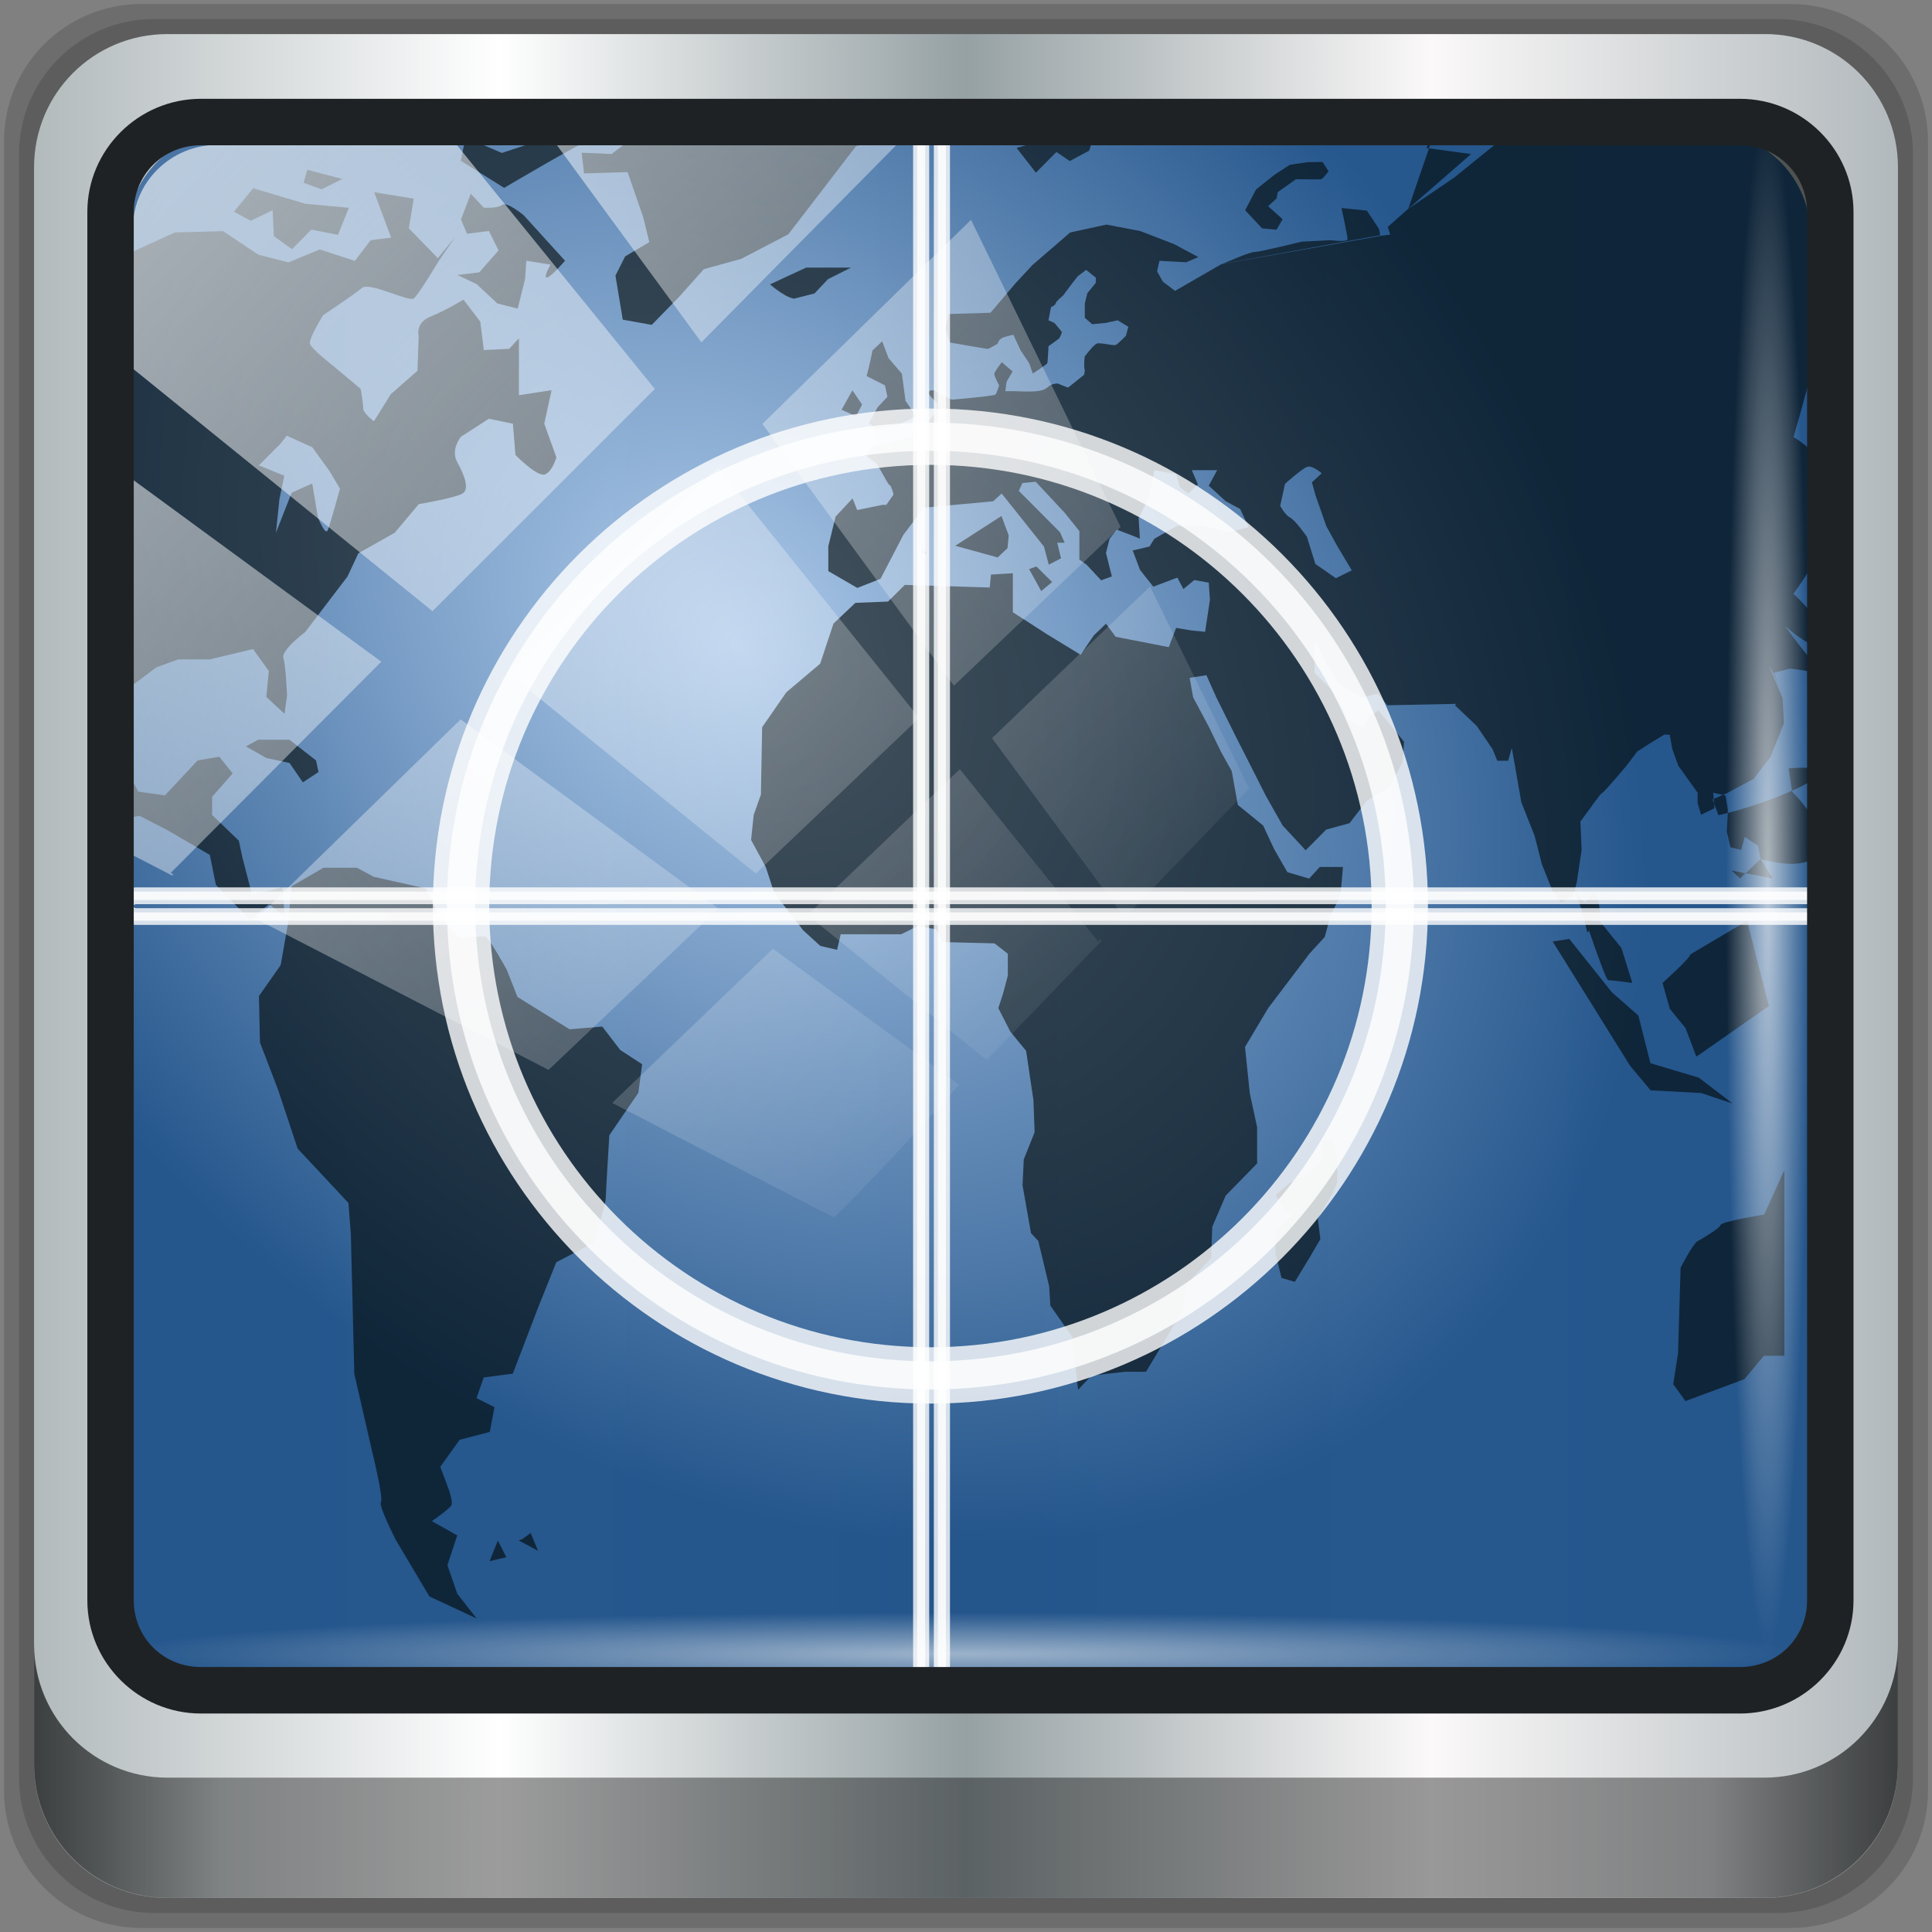 <?xml version="1.0" encoding="UTF-8" standalone="no"?>
<svg
   xmlns:dc="http://purl.org/dc/elements/1.1/"
   xmlns:cc="http://creativecommons.org/ns#"
   xmlns:rdf="http://www.w3.org/1999/02/22-rdf-syntax-ns#"
   xmlns:svg="http://www.w3.org/2000/svg"
   xmlns="http://www.w3.org/2000/svg"
   xmlns:xlink="http://www.w3.org/1999/xlink"
   xmlns:sodipodi="http://sodipodi.sourceforge.net/DTD/sodipodi-0.dtd"
   xmlns:inkscape="http://www.inkscape.org/namespaces/inkscape"
   width="48"
   height="48"
   viewBox="0 0 48 48"
   id="svg2"
   version="1.1"
   inkscape:version="0.92.2 5c3e80d, 2017-08-06"
   sodipodi:docname="stock_timezone.svg">
  <rect x="0" y="0" width="48" height="48" fill="#808080" stroke="none"/>
  <defs
     id="defs10">
    <linearGradient
       inkscape:collect="always"
       id="linearGradient2195">
      <stop
         style="stop-color:#adcaeb;stop-opacity:1"
         offset="0"
         id="stop2191" />
      <stop
         style="stop-color:#22548b;stop-opacity:1"
         offset="1"
         id="stop2193" />
    </linearGradient>
    <clipPath
       id="clipPath-314453158">
      <g
         transform="translate(0,-1004.362)"
         id="g17">
        <path
           d="m -24,13 c 0,1.105 -0.672,2 -1.5,2 -0.828,0 -1.5,-0.895 -1.5,-2 0,-1.105 0.672,-2 1.5,-2 0.828,0 1.5,0.895 1.5,2 z"
           transform="matrix(15.333,0,0,11.5,415,878.862)"
           style="fill:#1890d0"
           id="path19"
           inkscape:connector-curvature="0" />
      </g>
    </clipPath>
    <linearGradient
       inkscape:collect="always"
       xlink:href="#linearGradient6139-0"
       id="linearGradient4071"
       gradientUnits="userSpaceOnUse"
       gradientTransform="matrix(0.551,0,0,0.551,-2.461,-1.909)"
       x1="6"
       y1="47"
       x2="90"
       y2="47" />
    <linearGradient
       id="linearGradient6139-0">
      <stop
         id="stop6141-2"
         offset="0"
         style="stop-color:#b2babc;stop-opacity:1" />
      <stop
         style="stop-color:#ffffff;stop-opacity:1;"
         offset="0.25"
         id="stop6151-0" />
      <stop
         style="stop-color:#96a1a4;stop-opacity:1"
         offset="0.5"
         id="stop6147-1" />
      <stop
         id="stop6149-4"
         offset="0.75"
         style="stop-color:#fbf9f9;stop-opacity:1;" />
      <stop
         id="stop6143-4"
         offset="1"
         style="stop-color:#b2b9bc;stop-opacity:1" />
    </linearGradient>
    <linearGradient
       gradientTransform="matrix(0.498,0,0,0.498,0.1,0.1)"
       inkscape:collect="always"
       xlink:href="#linearGradient3832-0-6-1-1"
       id="linearGradient4129"
       x1="1.5"
       y1="88.172"
       x2="94.5"
       y2="88.172"
       gradientUnits="userSpaceOnUse" />
    <linearGradient
       id="linearGradient3832-0-6-1-1">
      <stop
         style="stop-color:#000000;stop-opacity:1;"
         offset="0"
         id="stop3834-6-3-7-1" />
      <stop
         id="stop3872-2-4"
         offset="0.1"
         style="stop-color:#000000;stop-opacity:0.588;" />
      <stop
         style="stop-color:#000000;stop-opacity:0.588;"
         offset="0.9"
         id="stop3844-6-2-7-6" />
      <stop
         style="stop-color:#000000;stop-opacity:1;"
         offset="1"
         id="stop3836-5-0-2-9" />
    </linearGradient>
    <radialGradient
       inkscape:collect="always"
       xlink:href="#linearGradient3737"
       id="radialGradient7462"
       gradientUnits="userSpaceOnUse"
       gradientTransform="matrix(0.486,0,0,0.024,16.979,40.016)"
       cx="13.948"
       cy="44.893"
       fx="13.948"
       fy="44.893"
       r="43.199" />
    <linearGradient
       id="linearGradient3737">
      <stop
         offset="0"
         style="stop-color:#ffffff;stop-opacity:1"
         id="stop3739" />
      <stop
         offset="1"
         style="stop-color:#ffffff;stop-opacity:0"
         id="stop3741" />
    </linearGradient>
    <radialGradient
       inkscape:collect="always"
       xlink:href="#linearGradient3737"
       id="radialGradient7464"
       gradientUnits="userSpaceOnUse"
       gradientTransform="matrix(0.442,0,0,0.024,15.807,-44.996)"
       cx="13.948"
       cy="44.893"
       fx="13.948"
       fy="44.893"
       r="43.199" />
    <linearGradient
       inkscape:collect="always"
       xlink:href="#linearGradient3737"
       id="linearGradient4767"
       gradientUnits="userSpaceOnUse"
       x1="2.771"
       y1="-28.642"
       x2="50.528"
       y2="14.514" />
    <clipPath
       id="clipPath4156-4-1"
       clipPathUnits="userSpaceOnUse">
      <path
         inkscape:connector-curvature="0"
         id="path4158-0-8"
         d="m 27.046,-55.695 -14.214,13.321 h 0.061 l 15.653,21.771 10.231,-10.546 C 38.562,-32.302 27.468,-54.819 27.046,-55.695 Z M 9.647,-39.383 -5.241,-25.321 15.988,-7.806 26.372,-18.383 Z m 31.491,12.951 -9.741,9.714 8.945,12.458 7.781,-7.555 z m -49.84,4.379 -13.754,12.982 26.283,13.846 0.061,-0.062 -0.123,-0.062 L 13.599,-5.401 -8.702,-22.053 Z m 38.015,7.401 -9.803,9.775 11.579,9.559 7.628,-7.401 -8.669,-11.009 z m 20.187,5.674 -7.383,7.216 6.188,8.542 5.82,-6.137 z m -32.195,6.322 -9.557,9.498 13.662,7.185 7.934,-7.678 z m 23.312,2.374 -7.107,6.938 8.363,6.907 5.361,-5.674 -0.061,-0.092 -0.092,0.123 -6.464,-8.203 z m -8.73,8.542 -7.505,7.339 10.354,5.458 c 1.397,-1.321 5.675,-6.123 5.851,-6.322 z"
         style="opacity:0.6;fill:#ffffff;fill-opacity:1;stroke:none" />
    </clipPath>
    <linearGradient
       id="ButtonShadow-16"
       gradientTransform="scale(1.006,0.994)"
       x1="45.448"
       y1="92.54"
       x2="45.448"
       y2="7.017"
       gradientUnits="userSpaceOnUse">
      <stop
         style="stop-color:#000000;stop-opacity:1;"
         offset="0"
         id="stop3750-6" />
      <stop
         style="stop-color:#000000;stop-opacity:0.588;"
         offset="1"
         id="stop3752-4" />
    </linearGradient>
    <clipPath
       clipPathUnits="userSpaceOnUse"
       id="clipPath4355-7">
      <rect
         style="fill:#ffffff;fill-opacity:1;fill-rule:nonzero;stroke:none"
         id="rect4357-5"
         width="84"
         height="80"
         x="6"
         y="6"
         rx="6"
         ry="6" />
    </clipPath>
    <clipPath
       clipPathUnits="userSpaceOnUse"
       id="clipPath4355-9">
      <rect
         style="fill:#ffffff;fill-opacity:1;fill-rule:nonzero;stroke:none"
         id="rect4357-1"
         width="84"
         height="80"
         x="6"
         y="6"
         rx="6"
         ry="6" />
    </clipPath>
    <clipPath
       clipPathUnits="userSpaceOnUse"
       id="clipPath4355-1">
      <rect
         style="fill:#ffffff;fill-opacity:1;fill-rule:nonzero;stroke:none"
         id="rect4357-9"
         width="84"
         height="80"
         x="6"
         y="6"
         rx="6"
         ry="6" />
    </clipPath>
    <clipPath
       clipPathUnits="userSpaceOnUse"
       id="clipPath3943-52-0">
      <path
         id="path3945-4-1"
         d="m 69.781,20.844 -5,3.438 c 5.587,5.537 9,13.328 9,21.812 0,8.434 -3.377,16.096 -8.906,21.625 l 5,3.438 C 76.078,64.576 80,55.844 80,46.094 c 2e-6,-9.797 -3.963,-18.66 -10.219,-25.25 z M 40,24.062 28.906,36.219 H 21.5 c -0.823,0 -1.5,0.677 -1.5,1.5 v 1 14.844 1 c 0,0.823 0.684,1.61 1.5,1.5 h 7.406 L 40,68 V 66 26.062 Z m 20.594,3.281 -5,3.438 L 55.5,30.875 c 3.938,3.89 6.406,9.25 6.406,15.219 0,5.921 -2.43,11.148 -6.312,15.031 l 0.094,0.094 5.094,3.438 c 4.475,-4.908 7.25,-11.402 7.25,-18.562 0,-7.231 -2.879,-13.831 -7.438,-18.75 z m -9.25,6.5 -5.219,3.625 c 2.222,2.218 3.719,5.24 3.719,8.625 0,3.337 -1.459,6.228 -3.625,8.438 l 5.219,3.625 c 2.822,-3.237 4.531,-7.434 4.531,-12.062 0,-4.673 -1.754,-9.001 -4.625,-12.25 z"
         style="color:#000000;display:inline;overflow:visible;visibility:visible;opacity:0.8;fill:#ff00ff;fill-opacity:1;fill-rule:nonzero;stroke:none;stroke-width:1;marker:none;enable-background:accumulate"
         inkscape:connector-curvature="0" />
    </clipPath>
    <clipPath
       id="clipPath-314453158-3">
      <g
         transform="translate(0,-1004.362)"
         id="g17-6">
        <path
           d="m -24,13 c 0,1.105 -0.672,2 -1.5,2 -0.828,0 -1.5,-0.895 -1.5,-2 0,-1.105 0.672,-2 1.5,-2 0.828,0 1.5,0.895 1.5,2 z"
           transform="matrix(15.333,0,0,11.5,415,878.862)"
           style="fill:#1890d0"
           id="path19-7"
           inkscape:connector-curvature="0" />
      </g>
    </clipPath>
    <radialGradient
       inkscape:collect="always"
       xlink:href="#linearGradient2195"
       id="radialGradient2197"
       cx="18.283"
       cy="15.431"
       fx="18.283"
       fy="15.431"
       r="20.921"
       gradientTransform="matrix(0.873,0.833,-0.636,0.667,12.143,-9.529)"
       gradientUnits="userSpaceOnUse" />
  </defs>
  <sodipodi:namedview
     pagecolor="#ffffff"
     bordercolor="#666666"
     borderopacity="1"
     objecttolerance="10"
     gridtolerance="10"
     guidetolerance="10"
     inkscape:pageopacity="0"
     inkscape:pageshadow="2"
     inkscape:window-width="1280"
     inkscape:window-height="974"
     id="namedview8"
     showgrid="false"
     inkscape:zoom="8.039369"
     inkscape:cx="21.193469"
     inkscape:cy="18.831785"
     inkscape:window-x="0"
     inkscape:window-y="21"
     inkscape:window-maximized="1"
     inkscape:current-layer="svg2" />
  <path
     style="display:inline;opacity:0.15;fill:#000000;fill-opacity:1;fill-rule:nonzero;stroke:none;stroke-width:0.498"
     d="M 44.486,0.1 H 3.514 c -1.892,0 -3.414,1.523 -3.414,3.414 v 40.971 C 0.1,46.377 1.623,47.9 3.514,47.9 H 44.486 C 46.377,47.9 47.9,46.377 47.9,44.486 V 3.514 c 0,-1.892 -1.523,-3.414 -3.414,-3.414 z"
     id="path3288"
     inkscape:connector-curvature="0" />
  <path
     inkscape:connector-curvature="0"
     id="path4085"
     d="M 44.166,0.473 H 3.834 c -1.862,0 -3.361,1.499 -3.361,3.361 V 44.166 c 0,1.862 1.499,3.361 3.361,3.361 H 44.166 c 1.862,0 3.361,-1.499 3.361,-3.361 V 3.834 c 0,-1.862 -1.499,-3.361 -3.361,-3.361 z"
     style="display:inline;opacity:0.15;fill:#000000;fill-opacity:1;fill-rule:nonzero;stroke:none;stroke-width:0.498" />
  <path
     style="display:inline;fill:url(#linearGradient4071);fill-opacity:1;fill-rule:nonzero;stroke:none;stroke-width:0.498"
     d="M 43.846,0.847 H 4.154 c -1.832,0 -3.308,1.475 -3.308,3.308 V 43.846 c 0,1.832 1.475,3.308 3.308,3.308 H 43.846 c 1.832,0 3.308,-1.475 3.308,-3.308 V 4.154 c 0,-1.832 -1.475,-3.308 -3.308,-3.308 z"
     id="rect4251-1"
     inkscape:connector-curvature="0" />
  <path
     style="display:inline;opacity:0.98;fill:url(#radialGradient2197);fill-opacity:1;fill-rule:nonzero;stroke:none;stroke-width:0.516"
     d="m 5.697,3.28 c -1.422,0 -2.551,1.153 -2.551,2.606 v 10.797 3.648 20.111 c 0.546,0.849 1.478,1.417 2.551,1.417 H 7.738 40.396 43.219 c 1.073,0 1.224,0.018 1.77,-0.831 V 20.33 16.682 5.886 c 0,-1.452 -1.129,-2.606 -2.551,-2.606 z"
     id="path3400-6"
     inkscape:connector-curvature="0"
     sodipodi:nodetypes="sscccsccscccsss" />
  <path
     d="m 17.51,3.055 -0.807,0.257 -0.931,0.068 -0.575,0.446 -0.747,-0.032 0.061,0.514 1.081,-0.032 0.39,1.125 0.15,0.615 -0.601,0.354 -0.24,0.478 0.181,1.094 0.721,0.129 0.691,-0.708 0.601,-0.675 0.931,-0.257 L 19.586,5.821 20.277,4.921 21.268,3.631 21.959,3.438 21.929,3.153 H 20.848 L 17.515,3.056 M 15.382,3.121 14.601,3.157 13.25,3.543 12.469,3.8 11.568,3.414 11.447,3.993 12.525,4.668 c 0,0 1.967,-1.161 2.076,-1.161 m 21.016,-0.156 -0.181,0.325 1.111,0.152 -1.558,1.358 M 27.088,3.55 c -0.053,0.021 -1.471,0.024 -1.471,0.024 l -0.36,0.101 0.48,0.615 0.51,-0.514 0.331,0.225 0.48,-0.257 c 0,0 0.086,-0.217 0.03,-0.193 m 5.405,0.478 -0.447,0.065 -0.394,0.257 -0.447,0.358 -0.27,0.514 0.421,0.451 0.36,0.032 0.15,-0.261 -0.36,-0.322 0.21,-0.193 0.03,-0.156 0.451,-0.322 c 0,0 0.585,0.008 0.627,0 0.045,-0.012 0.184,-0.196 0.184,-0.196 L 32.858,4.024 M 7.634,4.218 7.543,4.543 7.994,4.703 8.504,4.446 M 38.197,2.739 36.127,4.414 v 0 l -1.138,0.772 -0.51,0.451 0.061,0.193 -0.27,0.032 v 0.004 L 30.343,6.565 26.905,9.334 26.545,9.623 h -0.03 l -0.244,-0.097 c 0,0 -0.146,0.008 -0.21,0.068 -0.061,0.052 -0.116,0.105 -0.301,0.124 -0.184,0.021 -0.541,0 -0.571,0 H 24.978 L 25.008,9.485 25.158,9.228 24.888,8.998 c 0,0 -0.181,0.237 -0.184,0.289 -0.008,0.057 0.12,0.289 0.12,0.289 0,0 -0.061,0.185 -0.09,0.225 -0.03,0.04 -1.092,0.129 -1.092,0.129 L 23.225,9.705 c 0,0 -0.173,-0.04 -0.15,0.065 0.022,0.105 0.214,0.201 0.214,0.289 0,0.084 -0.12,0.285 -0.12,0.285 l -0.146,0.193 -0.244,0.261 -0.331,0.093 c 0,0 -0.236,0.072 -0.304,0.097 -0.061,0.024 -0.24,0.068 -0.24,0.068 l -0.244,0.032 -0.146,0.229 0.266,0.196 0.181,0.318 c 0,0 0.12,0.229 0.15,0.229 0.03,0 0.09,0.225 0.09,0.225 L 22.021,12.543 h -0.094 l -0.63,0.129 -0.116,-0.289 -0.421,0.451 -0.181,0.74 v 0.615 l 0.721,0.418 0.575,-0.225 0.571,-1.097 0.51,-0.671 1.72,-0.16 0.21,-0.193 1.051,1.318 0.12,0.451 0.304,-0.16 -0.094,-0.386 h 0.184 l -0.116,-0.261 -1.024,-1.029 0.09,-0.193 0.331,-0.032 0.721,0.772 0.364,0.454 v 0.708 l 0.181,0.129 0.36,0.386 0.266,-0.097 -0.146,-0.582 0.09,-0.354 0.181,-0.225 0.421,0.16 0.15,0.065 -0.03,-0.514 0.24,-0.482 0.15,-0.708 0.541,0.097 0.09,0.322 0.21,0.16 0.24,-0.225 -0.15,-0.354 h 0.63 l -0.21,0.386 0.421,0.386 0.36,0.193 0.21,0.451 -0.48,0.124 -0.691,-0.16 h -0.601 l -0.571,0.325 -0.12,0.193 -0.417,0.097 0.181,0.482 0.331,0.418 0.597,-0.225 0.15,0.285 0.27,-0.225 0.36,0.065 0.03,0.422 -0.12,0.799 -0.331,-0.032 -0.39,-0.065 -0.181,0.478 -1.321,-0.257 -0.24,-0.325 -0.301,0.289 -0.331,0.482 -0.841,-0.514 -0.841,-0.542 v -0.968 l -0.544,0.032 -0.03,0.322 -2.11,-0.065 -0.417,0.414 -0.811,0.032 -0.544,0.514 -0.331,0.997 -0.841,0.711 -0.601,0.868 -0.03,1.672 -0.181,0.514 -0.063,0.615 0.364,0.671 0.21,0.643 0.721,0.932 0.424,0.386 0.417,0.097 0.09,-0.386 h 1.502 l 0.39,-0.193 0.48,0.065 0.15,0.322 1.299,0.032 0.331,0.257 v 0.546 l -0.12,0.451 -0.116,0.354 0.297,0.582 0.394,0.482 0.181,1.222 0.03,0.799 -0.27,0.675 -0.03,0.643 0.21,1.189 0.181,0.193 0.27,1.125 0.03,0.482 0.541,0.772 0.063,0.611 0.086,0.708 0.331,-0.354 0.841,-0.093 h 0.514 l 0.927,-1.543 0.063,-0.611 0.63,-0.675 0.026,-0.772 0.334,-0.776 0.781,-0.799 v -0.9 l -0.181,-0.836 -0.12,-1.157 0.575,-0.965 1.024,-1.351 0.382,-0.418 0.15,-0.546 0.24,-0.482 0.063,-0.711 h -0.575 l -0.266,0.289 -0.541,-0.16 -0.331,-0.579 -0.27,-0.579 -0.63,-0.514 -0.15,-0.836 -0.27,-0.487 -0.297,-0.611 -0.394,-0.74 -0.086,-0.482 0.417,-0.065 0.244,0.546 0.48,0.965 0.36,0.708 0.39,0.772 0.421,0.744 0.571,0.615 0.51,-0.514 0.581,-0.16 0.417,-0.546 0.571,-0.354 0.331,-0.611 0.034,-0.514 -0.27,-0.325 -0.36,-0.451 -0.244,0.16 -0.146,0.261 -0.394,-0.193 -0.12,-0.322 -0.266,-0.422 -0.421,-0.418 v -0.836 l 0.27,0.546 0.331,0.55 0.571,0.354 0.394,-0.097 0.24,0.289 1.711,-0.036 -0.03,0.036 0.541,0.514 0.394,0.579 0.116,0.285 h 0.27 l 0.09,-0.318 0.086,0.478 0.15,0.868 0.331,0.836 0.181,0.708 0.27,0.675 0.21,0.285 0.301,-0.193 0.086,-0.322 0.12,-0.799 -0.03,-0.708 0.24,-0.325 c 0,0 0.256,-0.369 0.301,-0.386 0.049,-0.012 0.601,-0.671 0.601,-0.671 l 0.27,-0.358 0.301,-0.193 0.368,-0.225 h 0.139 l 0.063,0.354 0.15,0.418 0.48,0.671 v 0.257 l 0.086,0.289 0.331,-0.16 -0.03,-0.386 0.304,0.068 0.061,0.354 -0.026,0.546 0.09,0.386 0.266,0.068 0.09,-0.325 0.331,0.225 0.061,0.325 0.301,0.482 -1.021,-0.196 0.21,0.196 0.51,-0.482 c 1.836,0.489 1.821,-0.62 0.785,-1.672 l -0.09,-0.582 c 1.993,-0.15 -0.399,0.87 -1.74,1.164 l -0.15,-0.39 0.364,-0.16 0.661,-0.354 0.417,-0.546 0.331,-0.832 -0.03,-0.615 -0.331,-0.799 c 0.17,0.233 0.229,0.529 0.331,0.799 l -0.21,-0.643 0.39,-0.101 c 1.046,0.094 0.983,0.467 -0.121,-1.057 1.32,1.129 1.243,0.154 0.21,-0.803 0.92,-1.258 1.624,-2.896 9.83e-4,-3.895 1.8,-6.185 1.559,-8.312 -4.299,-7.584 L 40.203,3.234 38.968,3.17 38.225,2.719 m -11.299,6.614 3.438,-2.781 -1.171,0.675 -0.301,-0.229 -0.146,-0.257 0.061,-0.261 0.664,0.036 0.301,-0.129 -0.601,-0.322 -0.841,-0.325 -0.841,-0.16 -0.901,0.196 -0.931,0.803 -0.421,0.451 -0.627,0.74 -1.037,0.032 -0.086,0.354 0.116,0.354 c 0,0 0.92,0.16 0.939,0.16 0.019,0 0.244,-0.129 0.244,-0.129 0,0 0.022,-0.12 0.15,-0.16 0.124,-0.04 0.24,-0.065 0.24,-0.065 l 0.181,0.386 0.214,0.322 0.09,0.257 c 0,0 0.349,-0.229 0.36,-0.257 0.012,-0.032 0.03,-0.422 0.03,-0.422 L 26.317,8.408 c 0,0 0.071,-0.137 0.063,-0.16 -0.008,-0.021 -0.184,-0.225 -0.184,-0.225 l -0.146,-0.065 0.061,-0.325 c 0,0 0.116,-0.052 0.116,-0.097 0,-0.04 0.184,-0.193 0.184,-0.193 l 0.214,-0.285 0.15,-0.193 0.21,-0.16 0.24,0.193 v 0.129 l -0.21,0.257 -0.063,0.257 v 0.354 l 0.184,0.16 0.331,-0.032 0.301,-0.065 0.266,0.16 -0.061,0.225 c 0,0 -0.187,0.193 -0.248,0.225 -0.053,0.032 -0.39,-0.065 -0.473,-0.032 -0.09,0.032 -0.304,0.325 -0.304,0.325 0,0 -0.026,0.257 0,0.322 0.008,0.024 -0.004,0.072 -0.015,0.133 M 30.359,6.559 34.29,5.844 34.26,5.684 33.959,5.233 33.329,5.168 c 0,0 0.15,0.683 0.15,0.772 0,0.084 -0.417,0.028 -0.417,0.028 l -0.721,0.036 c 0,0 -1.044,0.257 -1.175,0.257 -0.124,0 -0.732,0.27 -0.777,0.289 l -0.026,0.004 M 6.291,4.677 5.811,5.26 6.231,5.485 6.774,5.224 6.804,5.867 7.255,6.192 7.735,5.705 8.396,5.834 8.667,5.163 7.585,5.062 M 9.297,4.777 9.718,5.903 9.208,5.968 8.817,6.482 7.943,6.197 7.166,6.519 6.415,6.326 5.544,5.743 4.343,5.775 3.288,6.258 2.597,5.904 2.18,5.872 V 19.857 l 0.811,0.482 0.48,-0.068 0.691,0.354 1.051,0.615 0.15,0.744 L 6.205,22.849 6.685,22.463 7.075,22.788 7.015,22.044 6.264,22.241 6.024,21.309 5.934,20.887 5.27,20.248 v -0.451 l 0.51,-0.582 -0.331,-0.414 -0.541,0.093 -0.811,0.868 -0.661,-0.093 c 0,0 -0.301,-0.546 -0.36,-0.675 -0.061,-0.129 0.181,-0.579 0.181,-0.579 L 3.196,17.094 3.887,16.579 4.428,16.383 h 0.781 l 1.077,-0.257 0.394,0.546 -0.063,0.643 0.451,0.418 0.063,-0.454 c 0,0 -0.03,-0.74 -0.09,-0.932 -0.061,-0.193 0.541,-0.643 0.541,-0.643 L 8.062,15.073 8.633,14.325 8.903,13.746 9.807,13.236 10.404,12.525 c 0,0 0.901,-0.152 1.081,-0.261 0.184,-0.093 0.063,-0.446 -0.12,-0.772 -0.184,-0.322 0.09,-0.643 0.09,-0.643 l 0.691,-0.446 0.597,0.124 0.063,0.776 c 0,0 0.563,0.579 0.747,0.478 0.184,-0.093 0.27,-0.418 0.27,-0.418 L 13.522,10.527 13.703,9.695 12.892,9.819 V 8.405 L 12.651,8.666 12.021,8.698 11.931,7.99 11.514,7.444 c 0,0 -0.413,0.257 -0.811,0.418 -0.398,0.16 -0.301,0.482 -0.301,0.482 l -0.03,0.868 -0.661,0.579 -0.421,0.675 c 0,0 -0.266,-0.193 -0.266,-0.322 0,-0.129 -0.063,-0.482 -0.063,-0.482 L 8.27,9.083 c 0,0 -0.541,-0.418 -0.571,-0.546 -0.03,-0.129 0.331,-0.708 0.331,-0.708 0,0 0.777,-0.514 0.961,-0.675 0.184,-0.16 1.168,0.354 1.288,0.261 0.124,-0.097 0.601,-0.9 0.601,-0.9 L 11.299,5.9 10.879,6.414 10.158,5.674 10.278,4.935 9.287,4.774 m 2.41,0.036 -0.244,0.643 0.15,0.354 0.544,-0.068 0.24,0.482 -0.48,0.546 -0.541,0.065 0.48,0.229 0.51,0.478 0.506,0.129 0.184,-0.74 0.03,-0.451 0.601,0.097 c 0,0 -0.184,0.322 -0.094,0.322 0.098,0 0.455,-0.418 0.455,-0.418 L 13.013,5.35 c 0,0 -0.421,-0.354 -0.541,-0.257 -0.128,0.093 -0.455,0.065 -0.455,0.065 L 11.687,4.804 M 20.038,6.644 19.129,7.066 c 0.431,0.358 0.601,0.354 0.601,0.354 l 0.506,-0.129 0.334,-0.354 0.574,-0.289 H 20.038 m 1.88,1.832 -0.24,0.225 c -0.061,0.314 -0.146,0.639 -0.146,0.639 l 0.455,0.229 0.061,0.285 -0.244,0.261 -0.21,0.386 0.15,0.16 0.541,-0.097 L 22.763,10.345 22.497,9.959 22.407,9.284 22.076,8.899 m -0.898,0.799 -0.27,0.482 0.36,0.16 0.15,-0.289 m -14.289,0.776 0.63,0.285 0.421,0.582 0.266,0.446 c 0,0 -0.236,0.868 -0.301,1.029 -0.063,0.16 -0.248,-0.322 -0.248,-0.322 L 7.757,12.012 7.246,12.241 6.856,13.234 6.943,12.401 7.063,11.819 6.432,11.562 6.976,11.016 7.126,10.822 m 25.352,0.776 c 0.128,-0.044 0.36,0.16 0.36,0.16 l -0.244,0.225 0.09,0.322 0.27,0.772 0.266,0.482 0.364,0.611 -0.394,0.196 -0.51,-0.354 -0.21,-0.675 c 0,0 -0.289,-0.418 -0.424,-0.482 -0.128,-0.068 -0.24,-0.289 -0.24,-0.289 l 0.12,-0.546 c 0,0 0.413,-0.369 0.544,-0.418 m -7.589,1.218 -1.149,0.74 1.055,0.289 0.244,-0.229 0.03,-0.318 m -2.173,0.289 v 0.193 l 0.15,-0.032 m 2.711,0.322 -0.181,0.065 0.301,0.546 0.27,-0.225 m -19.729,3.923 -0.301,0.16 0.506,0.289 0.578,0.124 0.331,0.482 0.39,-0.257 -0.063,-0.289 -0.661,-0.514 H 6.408 m 1.618,3.187 -0.781,0.454 -0.09,0.928 -0.181,1.029 -0.541,0.772 0.026,1.153 0.455,1.189 0.48,1.446 1.262,1.351 0.061,0.772 0.086,3.476 0.451,1.961 c 0,0 0.278,1.134 0.21,1.225 -0.063,0.088 0.364,0.928 0.364,0.928 l 0.841,1.415 1.171,0.546 -0.48,-0.615 -0.244,-0.708 0.244,-0.74 -0.63,-0.354 c 0,0 0.421,-0.293 0.48,-0.386 0.063,-0.093 -0.09,-0.482 -0.09,-0.482 l -0.181,-0.482 0.48,-0.671 0.75,-0.196 0.116,-0.615 -0.447,-0.225 0.181,-0.514 0.721,-0.093 0.63,-1.644 0.451,-1.125 0.927,-0.482 c 0,0 0.301,-0.957 0.301,-1.097 0,-0.133 0.09,-1.575 0.09,-1.575 l 0.721,-1.057 0.094,-0.708 -0.544,-0.354 -0.447,-0.582 -0.811,0.068 -1.295,-0.803 -0.266,-0.675 c 0,0 -0.455,-0.832 -0.544,-0.832 -0.086,0 -0.63,0.032 -0.63,0.032 L 10.911,22.748 10.577,22.073 9.285,21.784 8.868,21.559 H 8.027 m 31.056,0.51 c 0.109,0.133 0.784,2.283 0.874,2.283 0.083,0 0.597,0.068 0.597,0.068 l -0.27,-0.868 m -0.696,-1.415 -0.301,0.418 0.15,0.615 0.331,-0.386 -0.063,-0.487 m 3.703,0.579 -1.412,0.836 c 0,0.093 -0.691,0.708 -0.691,0.708 l 0.181,0.643 0.39,0.478 0.27,0.711 1.802,-1.258 -0.544,-2.122 m -4.407,0.454 -0.421,0.065 1.922,3.086 0.51,0.611 1.258,0.068 0.781,0.261 -0.841,-0.643 -1.201,-0.358 -0.301,-1.185 -0.661,-0.582 -1.051,-1.318 m -6.131,5.007 v 0.454 c -0.019,0.065 -0.39,0.386 -0.39,0.386 l -0.451,0.225 -0.331,0.289 0.24,0.354 0.15,0.16 -0.39,0.354 v 0.579 l 0.15,0.611 0.331,0.097 0.39,-0.643 0.244,-0.418 -0.063,-0.514 0.36,-0.611 0.12,-0.289 v -0.579 l -0.086,-0.451 m 11.206,0.74 c -0.004,0 -0.03,0.032 -0.03,0.032 l -0.48,1.061 c 0,0 -1.059,0.169 -1.085,0.261 -0.019,0.088 -0.541,0.386 -0.541,0.386 -0.109,0 -0.451,0.675 -0.451,0.675 l -0.063,2.122 -0.12,0.772 0.304,0.418 1.467,-0.546 0.48,-0.579 h 0.51 v -4.598 m -31.145,8.998 -0.21,0.156 -0.09,0.032 0.48,0.257 -0.184,-0.446 m -0.811,0.189 -0.21,0.514 0.417,-0.097 -0.21,-0.418"
     style="fill:#010602;fill-opacity:0.601;fill-rule:nonzero;stroke:none;stroke-width:0.198;stroke-miterlimit:4;stroke-dasharray:none;stroke-opacity:0.535"
     id="path51"
     inkscape:connector-curvature="0"
     sodipodi:nodetypes="cccccccccccccccccccccccccccccccccccccccccccccccccccccccccccccccccccccccccccccsccccccscccsccccccccccsccccccccccccccccccccccccccccccccccccccccccccccccccccccccccccccccccccccccccccccccccccccccccccccccccccccccccccccccccccccccccccccccccccccccccccccccccccccccccccccccccccccccccccccccccccccccccccccccccccccccccccccccccccccccccccccccccccccccccccccccccccccccscccccccccccccsccccccccccccccccccccccccsccsccccccccccccccccccccccccccccccccccccccccccccccccccccccccccccccccccccccccccccccsccccsccscsccccccccccccccccccccsccccccccccccccccccccccccccccccccccccccccccccccccccccccccccccccccccccccccccccccccccccccccccccccccccccccccccccccsccccccccscccccccscccccccccccccccccccccccccccccccccccccccccccccccccccccccccccccccccc" />
  <path
     style="color:#000000;font-style:normal;font-variant:normal;font-weight:normal;font-stretch:normal;font-size:medium;line-height:normal;font-family:sans-serif;font-variant-ligatures:normal;font-variant-position:normal;font-variant-caps:normal;font-variant-numeric:normal;font-variant-alternates:normal;font-feature-settings:normal;text-indent:0;text-align:start;text-decoration:none;text-decoration-line:none;text-decoration-style:solid;text-decoration-color:#000000;letter-spacing:normal;word-spacing:normal;text-transform:none;writing-mode:lr-tb;direction:ltr;text-orientation:mixed;dominant-baseline:auto;baseline-shift:baseline;text-anchor:start;white-space:normal;shape-padding:0;clip-rule:nonzero;display:inline;overflow:visible;visibility:visible;opacity:0.802;isolation:auto;mix-blend-mode:normal;color-interpolation:sRGB;color-interpolation-filters:linearRGB;solid-color:#000000;solid-opacity:1;vector-effect:none;fill:#ffffff;fill-opacity:1;fill-rule:nonzero;stroke:#ffffff;stroke-width:0.208;stroke-linecap:round;stroke-linejoin:miter;stroke-miterlimit:4;stroke-dasharray:none;stroke-dashoffset:0;stroke-opacity:0.991;paint-order:markers stroke fill;color-rendering:auto;image-rendering:auto;shape-rendering:auto;text-rendering:auto;enable-background:accumulate"
     d="m 45.32,22.514 c 0,0.203 -0.177,0.361 -0.383,0.361 H 3.387 c -0.206,0 -0.383,-0.158 -0.383,-0.361 0,-0.203 0.177,-0.363 0.383,-0.363 H 44.938 c 0.206,0 0.383,0.16 0.383,0.363 z m -0.209,0 c 0,-0.083 -0.071,-0.154 -0.174,-0.154 H 3.387 c -0.103,0 -0.174,0.072 -0.174,0.154 0,0.083 0.071,0.154 0.174,0.154 H 44.938 c 0.103,0 0.174,-0.072 0.174,-0.154 z"
     id="rect2216"
     inkscape:connector-curvature="0" />
  <path
     inkscape:connector-curvature="0"
     style="display:inline;opacity:0.658;fill:url(#linearGradient4129);fill-opacity:1;fill-rule:nonzero;stroke:none;stroke-width:0.498"
     d="m 0.847,40.851 v 2.987 c 0,1.832 1.482,3.314 3.314,3.314 H 43.839 c 1.832,0 3.314,-1.482 3.314,-3.314 v -2.987 c 0,1.832 -1.482,3.314 -3.314,3.314 H 4.161 c -1.832,0 -3.314,-1.482 -3.314,-3.314 z"
     id="path4118" />
  <rect
     style="opacity:0.55;fill:url(#radialGradient7462);fill-opacity:1;stroke:none;stroke-width:0.498"
     id="rect4131"
     width="41.949"
     height="2.116"
     x="2.776"
     y="40.058"
     rx="0"
     ry="2.116" />
  <rect
     ry="2.116"
     rx="0"
     y="-44.955"
     x="2.868"
     height="2.116"
     width="38.215"
     id="rect4141"
     style="opacity:0.669;fill:url(#radialGradient7464);fill-opacity:1;stroke:none;stroke-width:0.498"
     transform="rotate(90)" />
  <rect
     transform="matrix(0.532,0,0,0.522,2.239,19.259)"
     style="opacity:0.619;fill:url(#linearGradient4767);fill-opacity:1;stroke:none"
     id="rect4146"
     width="75.966"
     height="69.024"
     x="2"
     y="-30"
     rx="3.957"
     ry="3.957"
     clip-path="url(#clipPath4156-4-1)" />
  <path
     style="color:#000000;font-style:normal;font-variant:normal;font-weight:normal;font-stretch:normal;font-size:medium;line-height:normal;font-family:sans-serif;font-variant-ligatures:normal;font-variant-position:normal;font-variant-caps:normal;font-variant-numeric:normal;font-variant-alternates:normal;font-feature-settings:normal;text-indent:0;text-align:start;text-decoration:none;text-decoration-line:none;text-decoration-style:solid;text-decoration-color:#000000;letter-spacing:normal;word-spacing:normal;text-transform:none;writing-mode:lr-tb;direction:ltr;text-orientation:mixed;dominant-baseline:auto;baseline-shift:baseline;text-anchor:start;white-space:normal;shape-padding:0;clip-rule:nonzero;display:inline;overflow:visible;visibility:visible;opacity:0.802;isolation:auto;mix-blend-mode:normal;color-interpolation:sRGB;color-interpolation-filters:linearRGB;solid-color:#000000;solid-opacity:1;vector-effect:none;fill:#ffffff;fill-opacity:1;fill-rule:nonzero;stroke:#ffffff;stroke-width:0.2;stroke-linecap:round;stroke-linejoin:miter;stroke-miterlimit:4;stroke-dasharray:none;stroke-dashoffset:0;stroke-opacity:0.991;paint-order:markers stroke fill;color-rendering:auto;image-rendering:auto;shape-rendering:auto;text-rendering:auto;enable-background:accumulate"
     d="m 23.143,2.91 c -0.197,0 -0.357,0.162 -0.357,0.359 V 41.758 c 0,0.197 0.16,0.359 0.357,0.359 0.197,0 0.359,-0.162 0.359,-0.359 V 3.27 c 0,-0.197 -0.162,-0.359 -0.359,-0.359 z m 0,0.199 c 0.09,0 0.158,0.071 0.158,0.16 V 41.758 c 0,0.09 -0.069,0.158 -0.158,0.158 -0.09,0 -0.158,-0.069 -0.158,-0.158 V 3.27 c 0,-0.09 0.069,-0.16 0.158,-0.16 z"
     id="rect2214"
     inkscape:connector-curvature="0" />
  <path
     inkscape:connector-curvature="0"
     id="path4989"
     d="m 4.992,2.455 c -1.552,0 -2.822,1.264 -2.822,2.811 V 39.761 c 0,1.547 1.27,2.811 2.822,2.811 H 43.228 c 1.552,0 2.822,-1.264 2.822,-2.811 V 5.266 c 0,-1.547 -1.27,-2.811 -2.822,-2.811 z m 0,1.155 H 43.228 c 0.94,0 1.669,0.737 1.669,1.656 V 39.761 c 0,0.919 -0.729,1.656 -1.669,1.656 H 4.992 c -0.94,0 -1.669,-0.737 -1.669,-1.656 V 5.266 c 0,-0.919 0.729,-1.656 1.669,-1.656 z"
     style="color:#000000;font-style:normal;font-variant:normal;font-weight:normal;font-stretch:normal;font-size:medium;line-height:normal;font-family:Sans;-inkscape-font-specification:Sans;text-indent:0;text-align:start;text-decoration:none;text-decoration-line:none;letter-spacing:normal;word-spacing:normal;text-transform:none;writing-mode:lr-tb;direction:ltr;baseline-shift:baseline;text-anchor:start;display:inline;overflow:visible;visibility:visible;fill:#1f2224;fill-opacity:1;stroke:none;stroke-width:1.183;marker:none;enable-background:accumulate" />
  <path
     style="color:#000000;font-style:normal;font-variant:normal;font-weight:normal;font-stretch:normal;font-size:medium;line-height:normal;font-family:sans-serif;font-variant-ligatures:normal;font-variant-position:normal;font-variant-caps:normal;font-variant-numeric:normal;font-variant-alternates:normal;font-feature-settings:normal;text-indent:0;text-align:start;text-decoration:none;text-decoration-line:none;text-decoration-style:solid;text-decoration-color:#000000;letter-spacing:normal;word-spacing:normal;text-transform:none;writing-mode:lr-tb;direction:ltr;text-orientation:mixed;dominant-baseline:auto;baseline-shift:baseline;text-anchor:start;white-space:normal;shape-padding:0;clip-rule:nonzero;display:inline;overflow:visible;visibility:visible;opacity:0.802;isolation:auto;mix-blend-mode:normal;color-interpolation:sRGB;color-interpolation-filters:linearRGB;solid-color:#000000;solid-opacity:1;vector-effect:none;fill:#ffffff;fill-opacity:1;fill-rule:nonzero;stroke:#ffffff;stroke-width:0.7;stroke-linecap:round;stroke-linejoin:miter;stroke-miterlimit:4;stroke-dasharray:none;stroke-dashoffset:0;stroke-opacity:0.991;paint-order:markers stroke fill;color-rendering:auto;image-rendering:auto;shape-rendering:auto;text-rendering:auto;enable-background:accumulate"
     d="m 23.117,10.5 c -6.63,0 -12.012,5.38 -12.012,12.01 0,6.63 5.382,12.012 12.012,12.012 6.63,0 12.01,-5.382 12.01,-12.012 C 35.127,15.88 29.747,10.5 23.117,10.5 Z m 0,0.699 c 6.251,0 11.311,5.059 11.311,11.311 0,6.251 -5.059,11.312 -11.311,11.312 -6.251,0 -11.313,-5.061 -11.312,-11.312 -1e-6,-6.251 5.061,-11.311 11.312,-11.311 z"
     id="path2218"
     inkscape:connector-curvature="0" />
</svg>
